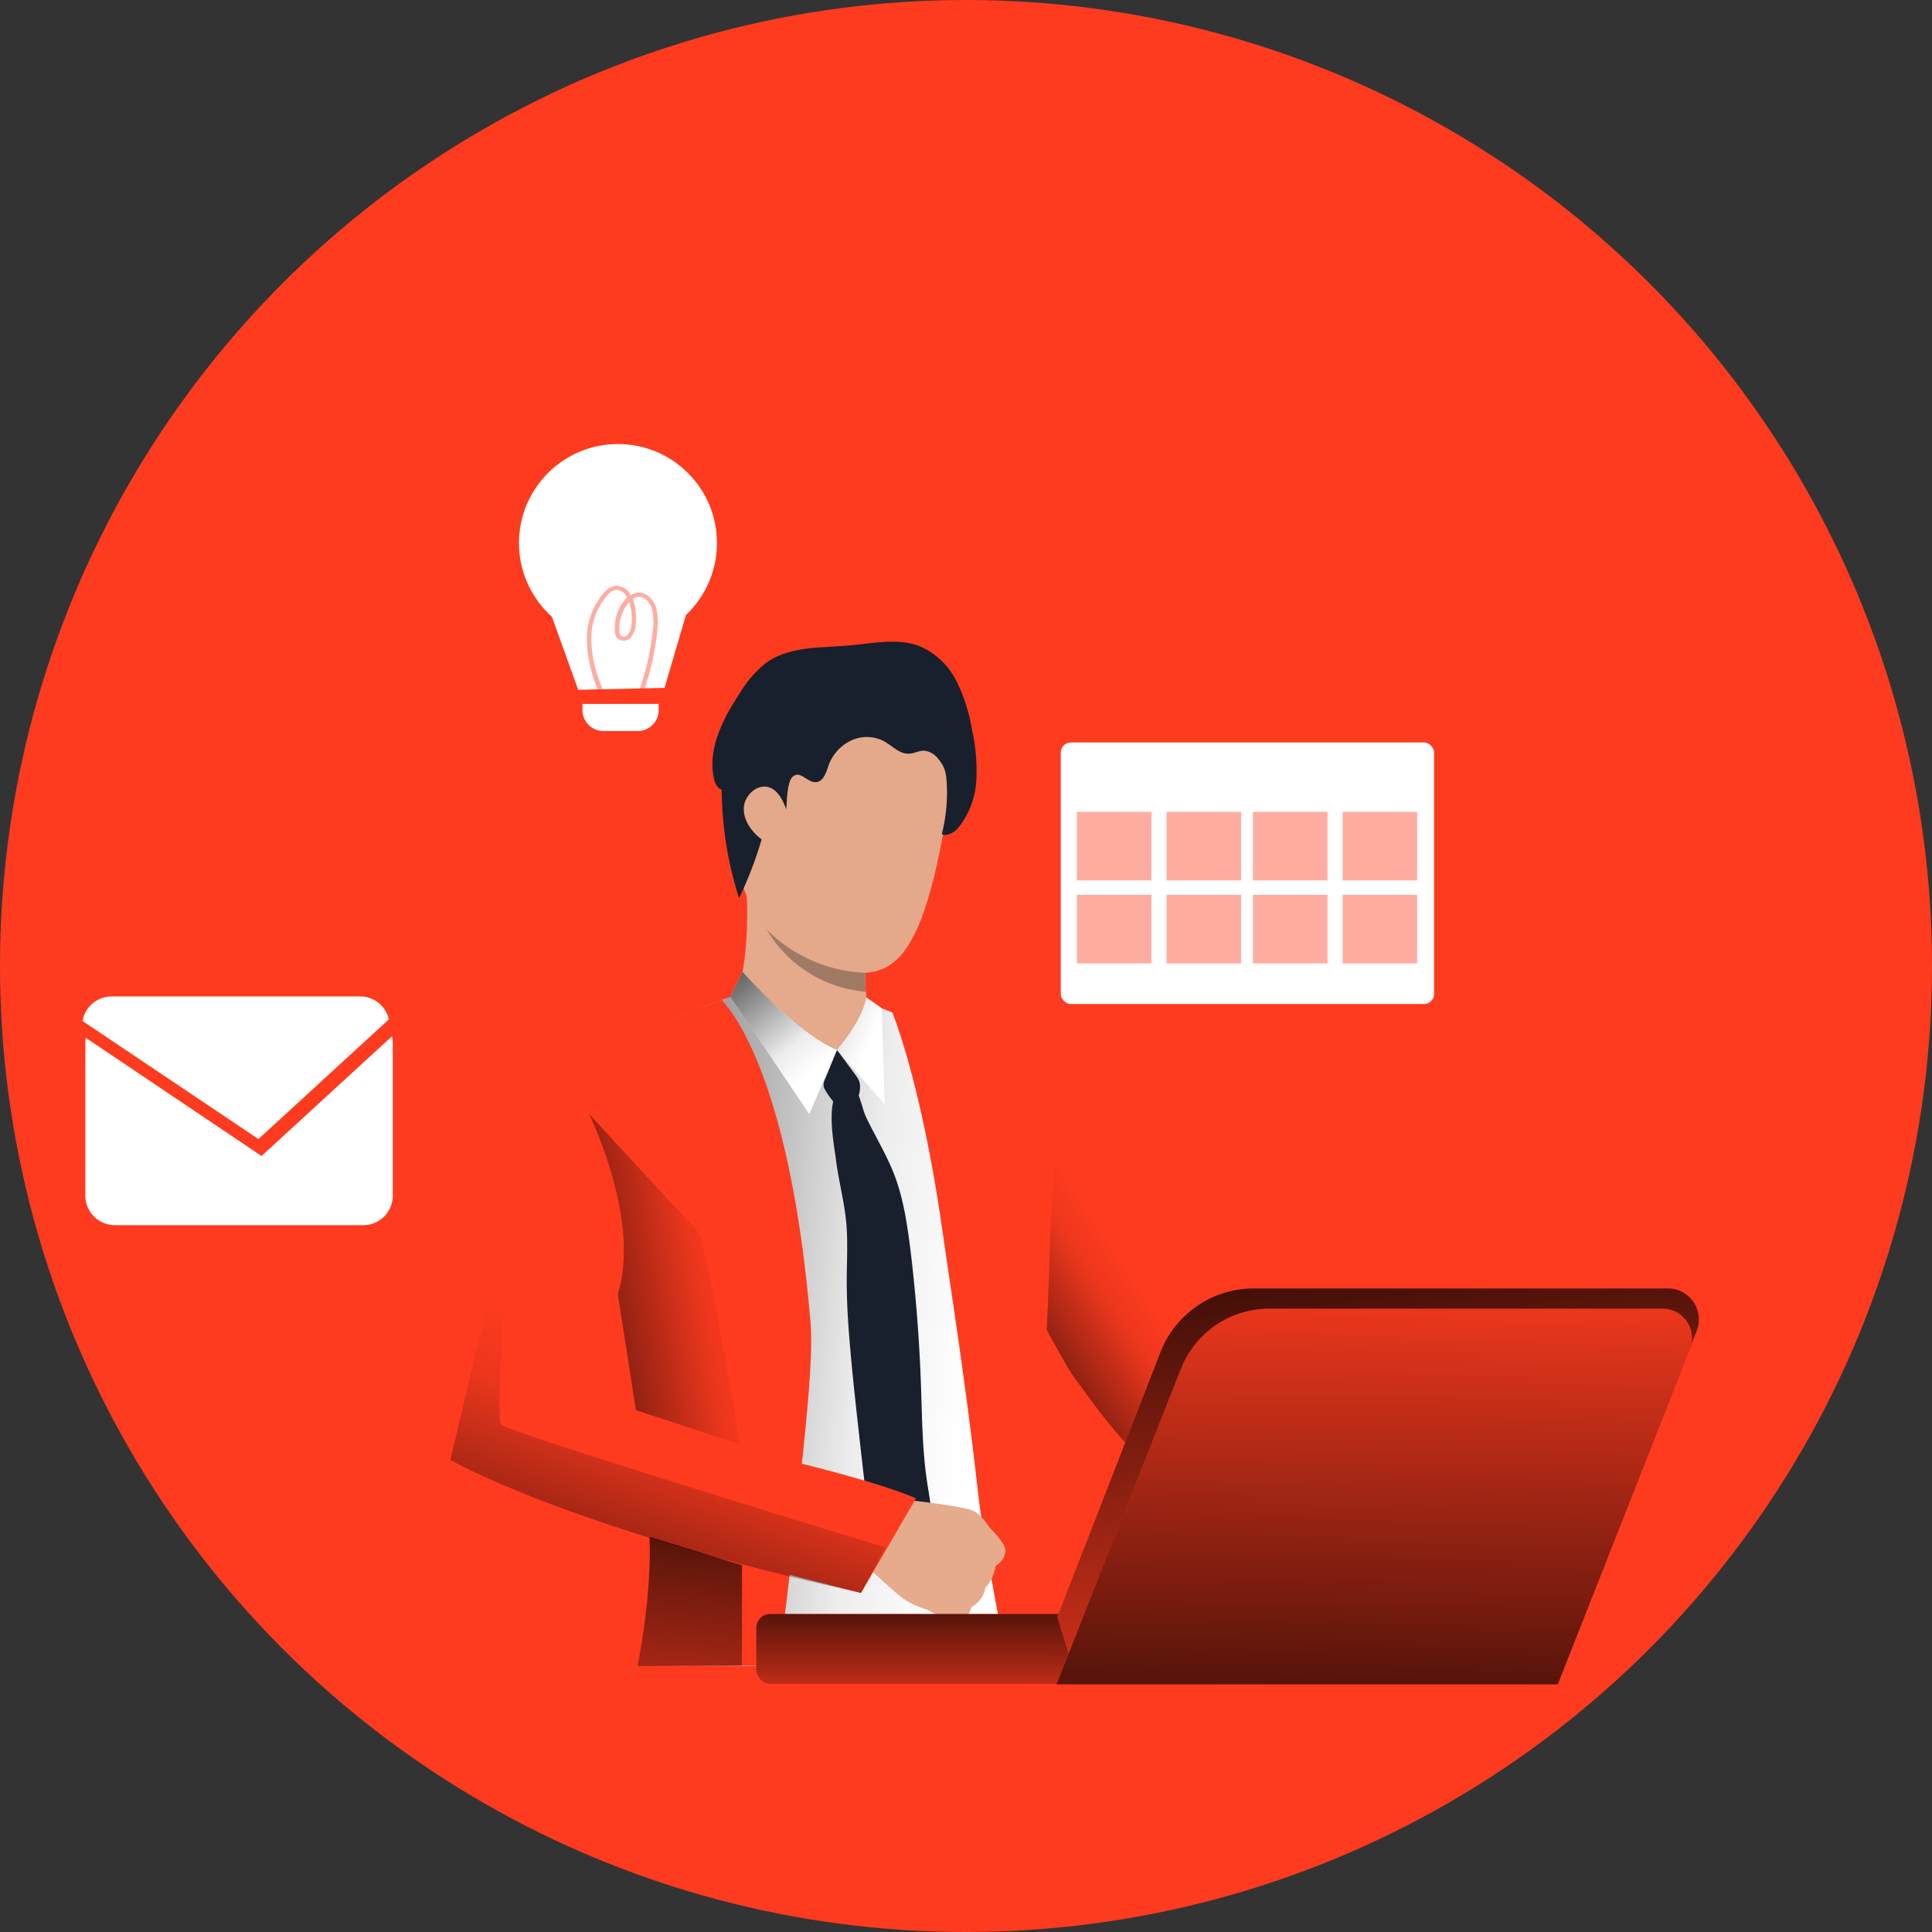 <svg xmlns="http://www.w3.org/2000/svg" xmlns:xlink="http://www.w3.org/1999/xlink" width="1080" height="1080" viewBox="0 0 1080 1080"><rect x="0" y="0" width="1080" height="1080" fill="#333333" stroke="none"/><defs><linearGradient id="a" x1="0.111" y1="0.758" x2="0.52" y2="0.467" gradientUnits="objectBoundingBox"><stop offset="0.01"/><stop offset="0.83" stop-opacity="0.071"/><stop offset="1" stop-opacity="0"/></linearGradient><linearGradient id="b" x1="-0.23" y1="0.426" x2="0.851" y2="0.547" xlink:href="#a"/><linearGradient id="c" x1="-1.085" y1="-1.18" x2="0.646" y2="0.462" xlink:href="#a"/><linearGradient id="d" x1="-0.046" y1="-0.506" x2="0.727" y2="0.725" xlink:href="#a"/><linearGradient id="e" x1="0.498" y1="1.471" x2="0.502" y2="-0.615" gradientUnits="objectBoundingBox"><stop offset="0.01"/><stop offset="0.12" stop-opacity="0.749"/><stop offset="1" stop-opacity="0"/></linearGradient><linearGradient id="f" x1="0.381" y1="-0.199" x2="0.629" y2="1.155" xlink:href="#e"/><linearGradient id="g" x1="0.482" y1="1.326" x2="0.516" y2="-0.132" xlink:href="#e"/><linearGradient id="h" x1="-0.621" y1="0.936" x2="0.963" y2="0.32" xlink:href="#a"/><linearGradient id="i" x1="0.147" y1="1.462" x2="0.578" y2="0.406" xlink:href="#a"/><linearGradient id="j" x1="0.655" y1="-1.082" x2="0.387" y2="2.51" xlink:href="#a"/><clipPath id="l"><rect width="1080" height="1080"/></clipPath></defs><g id="k" clip-path="url(#l)"><circle cx="540" cy="540" r="540" fill="#fe3b1f"/><g transform="translate(-6.927 141.923)"><path d="M417.642,465.847s-48.5-25.245-75.508-31.809c-12.5-3.08-28.956-20.322-44.608-40.594-5.049-6.665-10.1-13.683-15.147-20.625,0,0-83.637-135.541-38.145-165.154,0,0,19.515-.429,30.294,5.377s34.46,54.933,38.423,63.618,47.082,89.191,49.96,91.009,7.7,8.432,24.942,17.672c21.1,11.36,54.277,44.633,54.277,44.633Z" transform="translate(323.533 253.123)" fill="#fe3b1f"/><path d="M417.642,465.847s-48.5-25.245-75.508-31.809c-12.5-3.08-28.956-20.322-44.608-40.594-5.049-6.665-10.1-13.683-15.147-20.625,0,0-83.637-135.541-38.145-165.154,0,0,19.515-.429,30.294,5.377s34.46,54.933,38.423,63.618,47.082,89.191,49.96,91.009,7.7,8.432,24.942,17.672c21.1,11.36,54.277,44.633,54.277,44.633Z" transform="translate(323.533 253.123)" fill="url(#a)"/><path d="M439.335,315.891q2.979-39.534,4.09-73.867c-6.362-3.358-13.986-7.3-20.2-10.1-18.909-9.013-45.29-21.155-62.2-28.906-9.9-4.544-19.59-7.876-19.59-7.876s-67.632-6.488-73.211-6.135a172.366,172.366,0,0,0-21.282,7.271c-23.958,9.114-70.207,27.618-77.553,32.819-10.8,7.725-49.43,196.912-50.49,209.914-1.01,12.471,52.535,29.562,102.091,42.664,0,19.186-.429,46.073-.858,70.687,0,4.191-.151,8.306-.227,12.294H436.836c-.3-4.216-.555-8.381-.757-12.294V550.8c-.833-16.611-4.065-46.4-3.231-75.407,0,0-.53-30.547,2.525-43.725C435.826,373.424,439.335,315.891,439.335,315.891ZM164.289,427.2c.328-24.639,33.147-70.51,33.147-70.51a16.055,16.055,0,0,1,1.54-.581s1.691-.227,1.691-.2,5.049-4.822,5.049-4.822c1.186,4.367,12.067,66.294,14.743,102.344C189.863,447.367,164.113,438.936,164.289,427.2Z" transform="translate(153.095 224.671)" fill="#fff"/><path d="M439.335,315.891q2.979-39.534,4.09-73.867c-6.362-3.358-13.986-7.3-20.2-10.1-18.909-9.013-45.29-21.155-62.2-28.906-9.9-4.544-19.59-7.876-19.59-7.876s-67.632-6.488-73.211-6.135a172.366,172.366,0,0,0-21.282,7.271c-23.958,9.114-70.207,27.618-77.553,32.819-10.8,7.725-49.43,196.912-50.49,209.914-1.01,12.471,52.535,29.562,102.091,42.664,0,19.186-.429,46.073-.858,70.687,0,4.191-.151,8.306-.227,12.294H436.836c-.3-4.216-.555-8.381-.757-12.294V550.8c-.833-16.611-4.065-46.4-3.231-75.407,0,0-.53-30.547,2.525-43.725C435.826,373.424,439.335,315.891,439.335,315.891ZM164.289,427.2c.328-24.639,33.147-70.51,33.147-70.51a16.055,16.055,0,0,1,1.54-.581s1.691-.227,1.691-.2,5.049-4.822,5.049-4.822c1.186,4.367,12.067,66.294,14.743,102.344C189.863,447.367,164.113,438.936,164.289,427.2Z" transform="translate(153.095 224.671)" fill="url(#b)"/><path d="M302.277,546.135c-1.414-10.275-2.777-20.55-3.989-30.6v-.126c-.379-3.357-.783-6.665-1.161-9.947v-.53c-1.59-13.834-2.9-27.113-3.862-39.256a125.827,125.827,0,0,1,1.212-27.315c3.787-62.154,5.655-127.69,5.655-127.69,1.994-26.81,3.13-51.9,3.888-75.256,0,0-84.9-40.14-92.6-42.437,0,0,16.106,37.868,28.174,122.363,4.645,32.465,13.228,87.1,19.489,142.888h0c3.383,30.092,9.719,60.765,14.516,87.9.757,4.191,1.439,8.28,2.1,12.294H304.12C303.439,554.339,302.858,550.224,302.277,546.135Z" transform="translate(294.167 230.747)" fill="#fe3b1f"/><path d="M310.064,450.361c3.332-31.43,6.362-62.785,4.9-79.977-11.714-138.167-44.835-174.722-49.632-180.074-3.736,1.414-17.874,6.715-22.014,8.356-22.721,8.937-68.844,25.245-75.079,29.789-10.78,7.725-53.343,206.2-54.631,219.027-.858,8.684,54.681,26.81,111.356,42.917-.53,15.551.934,37.464-4.216,60.336a52.481,52.481,0,0,0-2.525,11.991l78.992-.3c.48-4.09.985-8.179,1.464-12.294,1.515-12.345,3.08-24.993,4.645-38.448,23.68,6.135,39.786,10.1,39.786,10.1s22.266-37.615,28.729-52.863C373,466.391,344.347,459.651,310.064,450.361Zm-111.23-45.946a129.482,129.482,0,0,1,8.457-49.632c2.8,9.694,6.69,37.388,10.1,64.905C205.9,413.906,198.985,410.12,198.834,404.414Z" transform="translate(145.033 226.677)" fill="#fe3b1f"/><path d="M176.7,228.9s8.609-16.258,6.236-62.406c-.656-12.774,67.127,30.294,67.127,30.294s-.227,4.418-.379,10.351c0,2.525-.126,5.2-.126,7.977v6.059c0,1.237,0,3.08.151,4.544s.2,3.231.353,4.67a43.781,43.781,0,0,0,2.525,9.063C255.717,246.643,202.1,247.123,176.7,228.9Z" transform="translate(241.236 186.753)" fill="#e4aa8b"/><path d="M203.727,201.4l9.366,12.623c2.222,2.979,3.762,4.847,3.534,8.836a17.672,17.672,0,0,1-5.529,11.764,3.838,3.838,0,0,1-3.257,1.313,4.216,4.216,0,0,1-1.868-1.313,43.169,43.169,0,0,1-9.214-11.512c-1.338-2.928.328-5.3,1.489-8.179Z" transform="translate(271.061 243.584)" fill="#18202d"/><path d="M209.092,209.268c4.09,2.7,5.933,13.885,8.1,18.429,5.049,10.653,11.31,20.726,15.627,31.758,5.478,14.011,7.574,29.057,9.442,43.977q4.393,36.858,5.705,73.968c.656,18.353.732,36.782,3.509,54.934,1.742,11.411,4.494,23.377.353,34.131-3.156,8.2-9.9,14.415-16.586,20.2-5.251-4.62-10.679-9.517-13.279-16.005a44.129,44.129,0,0,1-2.525-11.739l-5.453-48.193c-1.994-17.823-4.014-35.621-5.554-53.494-1.111-12.623-1.969-25.245-1.944-37.868,0-11.007.732-22.014-.328-32.97-1.111-11.588-4.216-22.923-5.68-34.485-1.338-10.5-5.958-32.692,2.651-41.2C205.633,208.435,207.526,208.208,209.092,209.268Z" transform="translate(273.775 254.649)" fill="#18202d"/><path d="M229.716,198.085l-13.38,15.652s-21.484-4.165-27.77-15.374S229.716,198.085,229.716,198.085Z" transform="translate(258.452 231.247)" fill="#e4aa8b"/><path d="M215.655,189.78s-1.54,11.916-16.435,29.335l26.659,30.294-1.616-53.646Z" transform="translate(275.568 225.869)" fill="#fff"/><path d="M182.482,184.09s31.052,35.116,52.762,43.7l-15.45,35.873-44.2-65.637Z" transform="translate(239.544 217.194)" fill="#fff"/><path d="M215.655,189.78s-1.54,11.916-16.435,29.335l26.659,30.294-1.616-53.646Z" transform="translate(275.568 225.869)" fill="url(#c)"/><path d="M182.482,184.09s31.052,35.116,52.762,43.7l-15.45,35.873-44.2-65.637Z" transform="translate(239.544 217.194)" fill="url(#d)"/><path d="M259.762,370.327a26.558,26.558,0,0,1-8.23-1.54s-4.292-2.777-7.574-4.544a24.174,24.174,0,0,0-2.525-1.288,47.083,47.083,0,0,1-13.834-6.589c-5.428-4.115-23.1-20.651-23.1-20.651l11.436-17.672,5.251-17.394s41.2,4.115,46.7,7.372a17.047,17.047,0,0,1,1.489,1.01c4.393,3.206,6.311,7.574,8.407,9.391.783.732,7.952,8.407,7.574,11.512a10.25,10.25,0,0,1-5.377,8.432s-1.439,8.406-5.806,12.168a15.147,15.147,0,0,1-7.826,10.956S264.432,369.393,259.762,370.327Z" transform="translate(283.617 394.892)" fill="#e5ab8c"/><path d="M239.738,118.732s74.448-17.924,58.771,76.316-33.551,101.89-78.891,83.107S177.433,199.087,174.732,169.6,215.982,120.12,239.738,118.732Z" transform="translate(238.054 115.48)" fill="#e4a98a"/><path d="M196.26,148.058c-1.111-8.28-17.545-11.083-18.681,1.363s7.952,34.157,14.137,31.91S197.775,159.468,196.26,148.058Z" transform="translate(242.427 151.438)" fill="#e4a98a"/><path d="M295.934,315.9l-30.749,52.863s-81.416-21-100.425-26.356l43.523-51.677S272.229,305.347,295.934,315.9Z" transform="translate(223.033 379.769)" fill="#fe3b1f"/><path d="M239.189,209.553h0A71.242,71.242,0,0,1,183.65,174.74a82.526,82.526,0,0,0,55.186,24.21v6.059C238.836,206.246,239.114,208.215,239.189,209.553Z" transform="translate(251.831 202.94)" fill="#a07a64"/><rect width="423.513" height="39.054" rx="7.73" transform="translate(853.213 799.375) rotate(180)" fill="#fe3b1f"/><rect width="423.513" height="39.054" rx="7.73" transform="translate(853.213 799.375) rotate(180)" fill="url(#e)"/><path d="M248,437.954l6.438,20.726,273.2,16.611,77.831-197.367A17.343,17.343,0,0,0,589.34,254.22H357.791a55.918,55.918,0,0,0-51.98,35.343Z" transform="translate(349.934 324.109)" fill="#fe3b1f"/><path d="M248,437.954l6.438,20.726,273.2,16.611,77.831-197.367A17.343,17.343,0,0,0,589.34,254.22H357.791a55.918,55.918,0,0,0-51.98,35.343Z" transform="translate(349.934 324.109)" fill="url(#f)"/><path d="M247.84,468.689H528.061l73.918-187.471A16.485,16.485,0,0,0,586.655,258.7H366.745a53.015,53.015,0,0,0-49.354,33.576Z" transform="translate(349.69 330.938)" fill="#fe3b1f"/><path d="M247.84,468.689H528.061l73.918-187.471A16.485,16.485,0,0,0,586.655,258.7H366.745a53.015,53.015,0,0,0-49.354,33.576Z" transform="translate(349.69 330.938)" fill="url(#g)"/><path d="M204.659,201.95v85.505a16.51,16.51,0,0,1-16.51,16.51H49.3a16.536,16.536,0,0,1-16.51-16.51V201.95a19.567,19.567,0,0,1,.227-2.752l98.254,66.092,72.908-66.9a16.536,16.536,0,0,1,.48,3.56Z" transform="translate(21.843 238.995)" fill="#fff"/><path d="M212.938,204.674c-1.969-5.049-4.494-10.5-9.568-12.219-6.64-2.222-13.834,4.393-14.163,11.411s4.342,13.405,9.947,17.672a212.866,212.866,0,0,1-12.622,32.819,203.121,203.121,0,0,1-9.669-60.588c-2.524-.732-3.862-3.711-4.418-6.362-3.534-16.788,5.2-33.576,14.718-47.966A61.524,61.524,0,0,1,201.855,122.7c13.153-9.341,30.648-8.179,46.7-9.618,13.228-1.187,27.038-4.317,39.357.606a41.478,41.478,0,0,1,20.2,19.439,95.175,95.175,0,0,1,8.659,27.214,102.446,102.446,0,0,1,2.348,28.931,45.82,45.82,0,0,1-10.729,26.558c-1.767,1.944-6.362,4.241-8.482,2.7a96.59,96.59,0,0,0,2.853-25.094c-.252-7.271-.3-11.638-5.049-17.116a11.385,11.385,0,0,0-7.725-4.393c-2.9,0-5.63,1.59-8.508,1.691-5.226.227-9.214-4.342-13.784-6.892a20.726,20.726,0,0,0-18.53-.454,24.538,24.538,0,0,0-12.623,13.986c-1.313,3.661-2.525,8.331-6.362,9.164-5.049,1.06-8.785-6.261-13.153-3.358C213.139,188.769,213.341,200.584,212.938,204.674Z" transform="translate(233.525 105.778)" fill="#18202d"/><path d="M170.519,381.117l58.064,19.035S209.649,285.64,204.928,280.894,144.34,215.61,144.34,215.61s29.234,59.25,16.031,100.6" transform="translate(191.902 265.247)" fill="url(#h)"/><path d="M343.18,446.711l13.784-25.4s-212.312-64.577-215.139-68.844S145.358,239.6,145.358,239.6L113.6,372.339S180.424,411.04,343.18,446.711Z" transform="translate(145.039 301.82)" fill="url(#i)"/><path d="M213.462,325.114v56.095l-58.392.328s8.179-39.963,6.665-72.327Z" transform="translate(208.26 407.942)" fill="url(#j)"/><path d="M203.408,202.385l-72.908,66.9L32.17,203.293A16.536,16.536,0,0,1,48.453,189.56H187.3A16.485,16.485,0,0,1,203.408,202.385Z" transform="translate(20.897 225.533)" fill="#fff"/><circle cx="55.337" cy="55.337" r="55.337" transform="translate(297.037 106.294)" fill="#fff"/><path d="M143.221,128.456,128.15,86.65h75.281L191.49,127.37Z" transform="translate(186.937 115.223)" fill="#fff"/><path d="M135.06,106.34h42.589v3.484a11.663,11.663,0,0,1-11.663,11.663H146.723a11.663,11.663,0,0,1-11.663-11.663Z" transform="translate(197.471 145.24)" fill="#fff"/><g transform="translate(334.974 185.514)" opacity="0.42" style="isolation:isolate"><path d="M150.432,157.643a74.6,74.6,0,0,1-6.564-28,38.852,38.852,0,0,1,9.543-27.088A10.351,10.351,0,0,1,160.4,98.62a9.088,9.088,0,0,1,7.952,5.276,9.038,9.038,0,0,1,5.276-1.363c4.822.353,8.078,4.923,9.189,9.315a36.378,36.378,0,0,1,.353,12.623,148.469,148.469,0,0,1-7.447,32.819l-2.373-.833a144.963,144.963,0,0,0,7.3-32.339,33,33,0,0,0-.278-11.891c-.884-3.509-3.358-7.144-6.917-7.4a6.362,6.362,0,0,0-3.989,1.136c.151.379.278.732.4,1.111a31.557,31.557,0,0,1,1.111,14.466,10.553,10.553,0,0,1-2.928,6.337,5.6,5.6,0,0,1-4.292,1.388,4.393,4.393,0,0,1-3.105-1.641,6.337,6.337,0,0,1-1.086-3.433,24.488,24.488,0,0,1,4.191-16.005,16.837,16.837,0,0,1,2.525-2.979,6.942,6.942,0,0,0-5.806-4.317,8.154,8.154,0,0,0-5.276,3.156,36.858,36.858,0,0,0-8.861,25.245,72.353,72.353,0,0,0,6.362,27.063Zm16.99-49.733a13.253,13.253,0,0,0-1.565,1.919,22.316,22.316,0,0,0-3.787,14.365,4.266,4.266,0,0,0,.606,2.121,1.767,1.767,0,0,0,1.313.682,3.156,3.156,0,0,0,2.525-.783,8.053,8.053,0,0,0,2.1-4.847,29.007,29.007,0,0,0-1.01-13.3s-.151-.076-.177-.126Z" transform="translate(-143.838 -98.62)" fill="#fe3b1f"/></g><rect width="208.677" height="146.22" rx="5.59" transform="translate(599.903 273.115)" fill="#fff"/><rect width="41.655" height="38.322" transform="translate(608.89 311.916)" fill="#fe3b1f" opacity="0.42" style="isolation:isolate"/><rect width="41.655" height="38.322" transform="translate(659.052 311.916)" fill="#fe3b1f" opacity="0.42" style="isolation:isolate"/><rect width="41.655" height="38.322" transform="translate(608.89 358.292)" fill="#fe3b1f" opacity="0.42" style="isolation:isolate"/><rect width="41.655" height="38.322" transform="translate(659.052 358.292)" fill="#fe3b1f" opacity="0.42" style="isolation:isolate"/><rect width="41.655" height="38.322" transform="translate(707.321 311.916)" fill="#fe3b1f" opacity="0.42" style="isolation:isolate"/><rect width="41.655" height="38.322" transform="translate(757.458 311.916)" fill="#fe3b1f" opacity="0.42" style="isolation:isolate"/><rect width="41.655" height="38.322" transform="translate(707.321 358.292)" fill="#fe3b1f" opacity="0.42" style="isolation:isolate"/><rect width="41.655" height="38.322" transform="translate(757.458 358.292)" fill="#fe3b1f" opacity="0.42" style="isolation:isolate"/></g></g></svg>